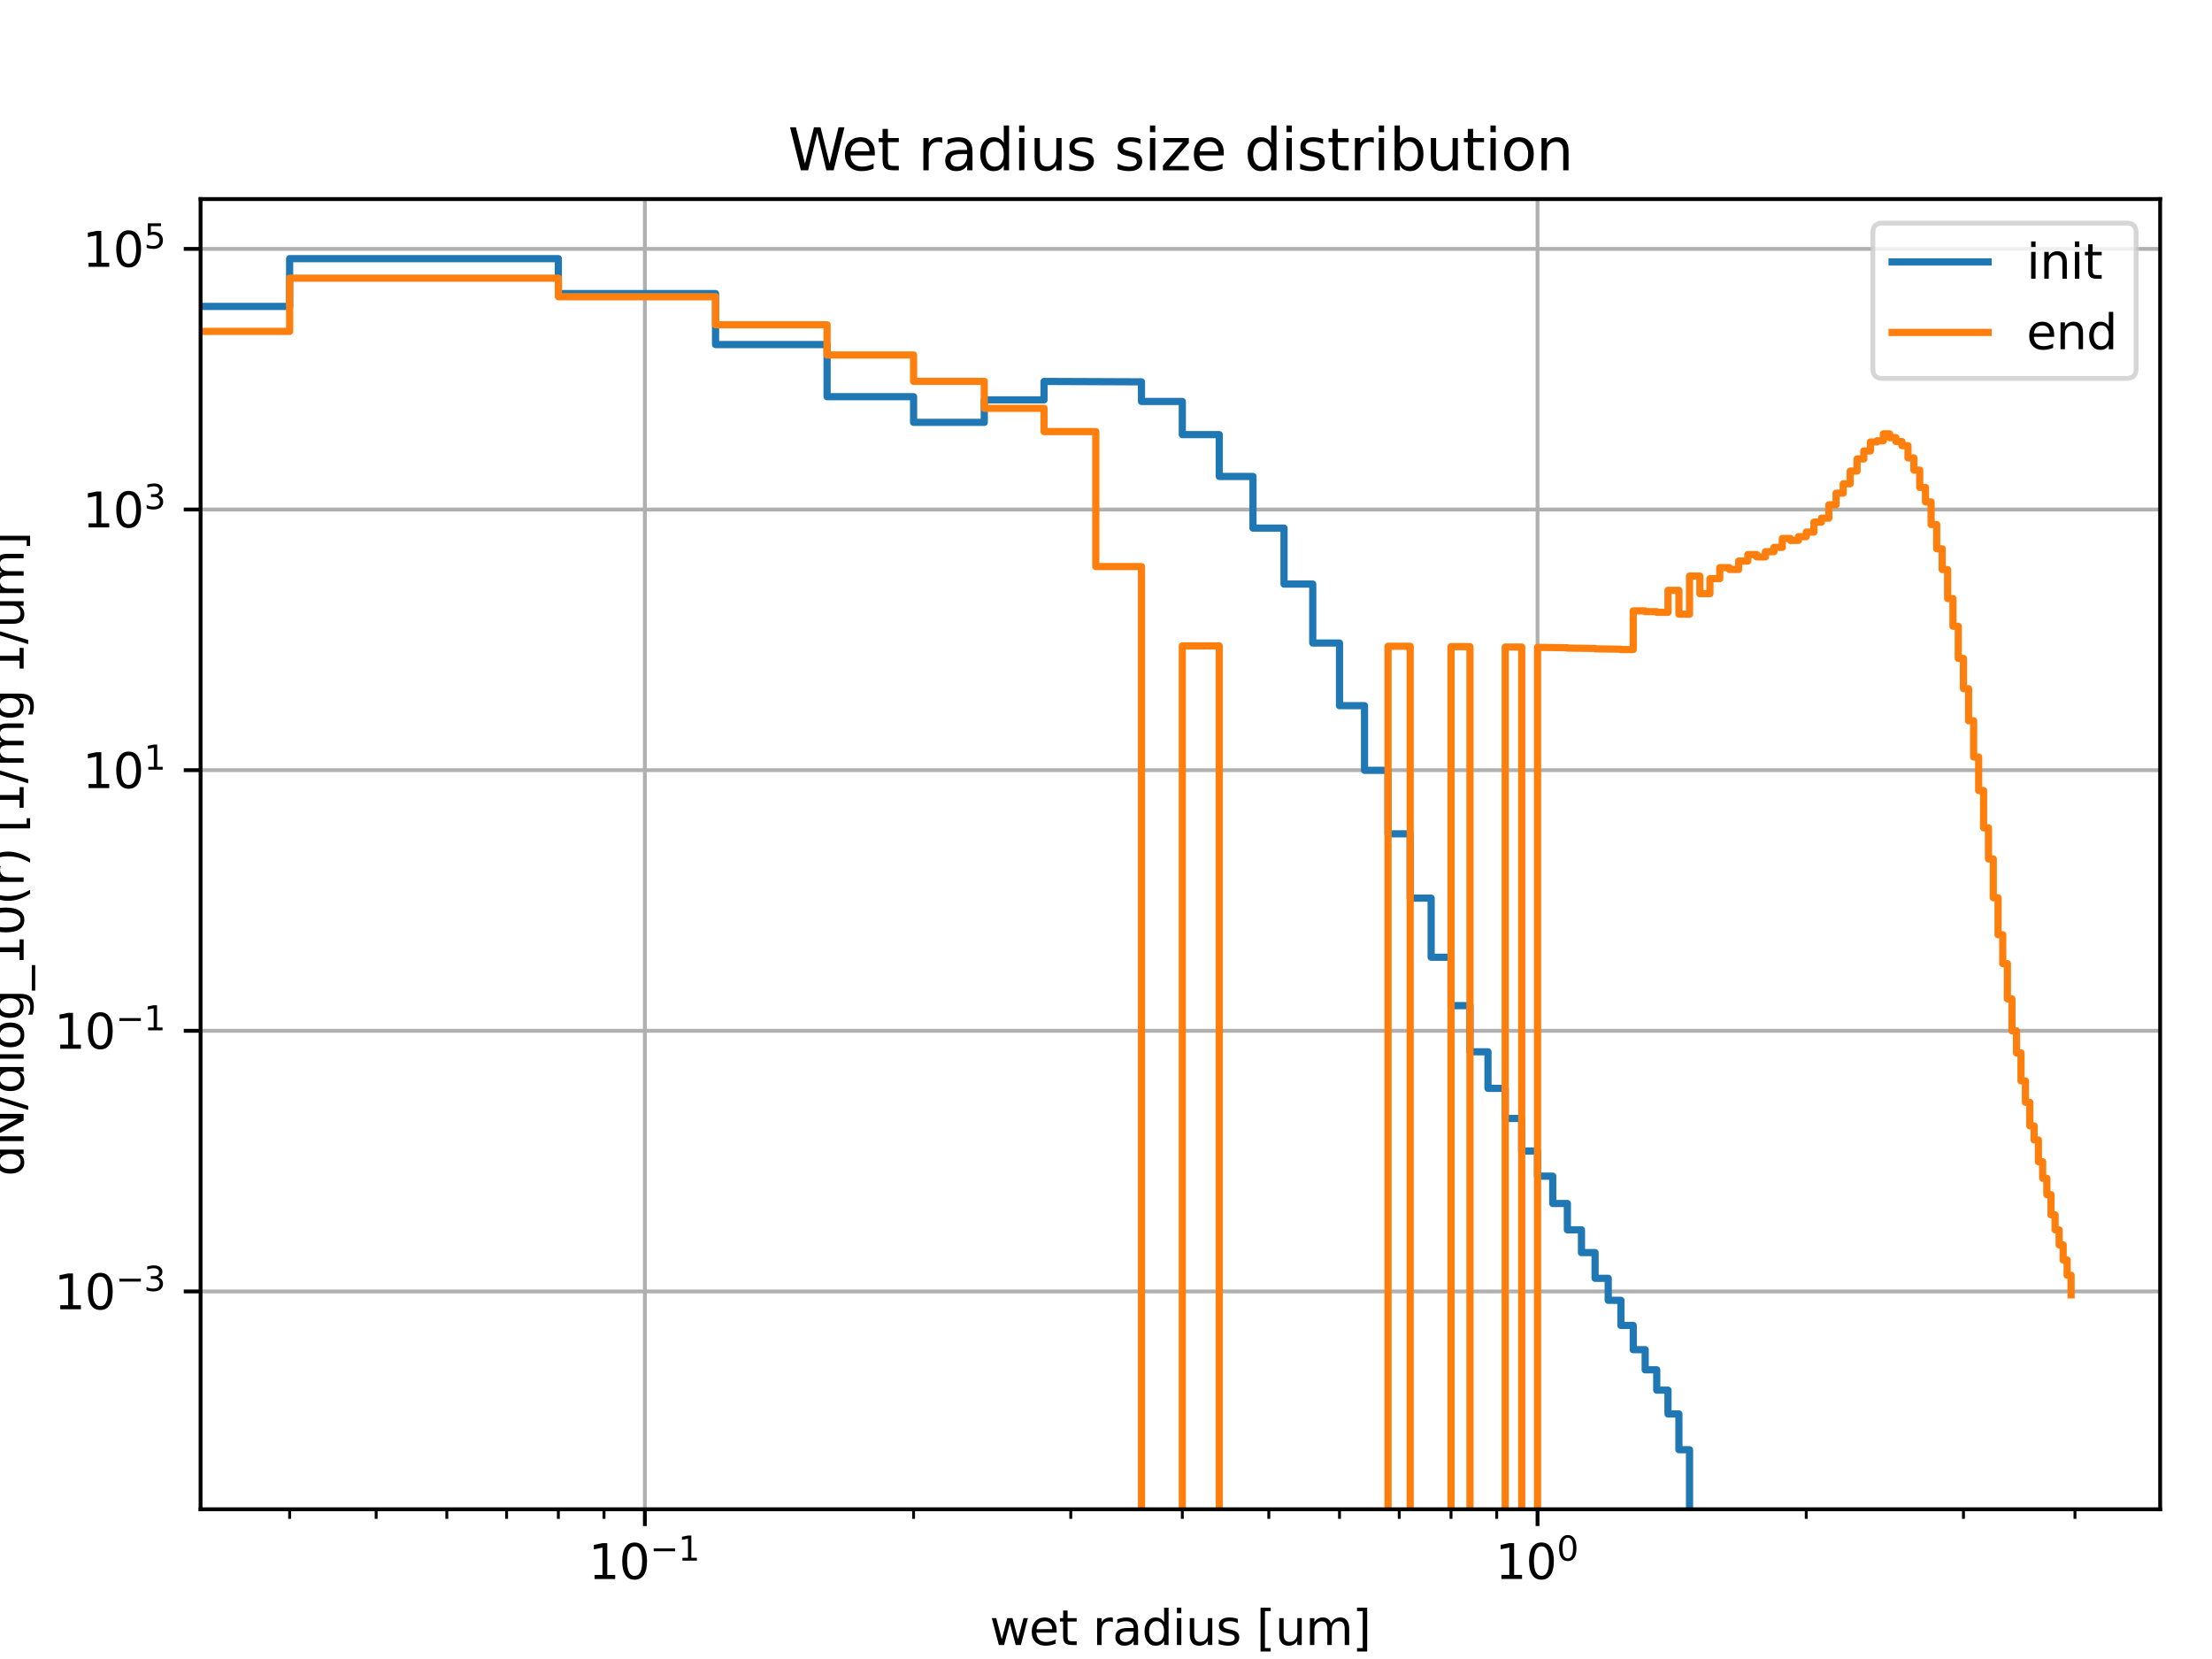 <?xml version="1.0" encoding="utf-8" standalone="no"?>
<!DOCTYPE svg PUBLIC "-//W3C//DTD SVG 1.1//EN"
  "http://www.w3.org/Graphics/SVG/1.1/DTD/svg11.dtd">
<svg height="345.6pt" version="1.1" viewBox="0 0 460.8 345.6" width="460.8pt" xmlns="http://www.w3.org/2000/svg" xmlns:xlink="http://www.w3.org/1999/xlink">
 <defs>
  <style type="text/css">*{stroke-linecap:butt;stroke-linejoin:round;}</style>
 </defs>
 <g id="figure_1">
  <g id="patch_1">
   <path d="M 0 345.6 
L 460.8 345.6 
L 460.8 0 
L 0 0 
z
" style="fill:#ffffff;"/>
  </g>
  <g id="axes_1">
   <g id="patch_2">
    <path d="M 41.782 314.408 
L 450 314.408 
L 450 41.472 
L 41.782 41.472 
z
" style="fill:#ffffff;"/>
   </g>
   <g id="matplotlib.axis_1">
    <g id="xtick_1">
     <g id="line2d_1">
      <path clip-path="url(#p5c4275920e)" d="M 134.338 314.408 
L 134.338 41.472 
" style="fill:none;stroke:#b0b0b0;stroke-linecap:square;stroke-width:0.8;"/>
     </g>
     <g id="line2d_2">
      <defs>
       <path d="M 0 0 
L 0 3.5 
" id="mc255685cd5" style="stroke:#000000;stroke-width:0.8;"/>
      </defs>
      <g>
       <use style="stroke:#000000;stroke-width:0.8;" x="134.338" xlink:href="#mc255685cd5" y="314.408"/>
      </g>
     </g>
     <g id="text_1">
      <!-- $\mathdefault{10^{-1}}$ -->
      <g transform="translate(122.588 329.006)scale(0.1 -0.1)">
       <defs>
        <path d="M 794 531 
L 1825 531 
L 1825 4091 
L 703 3866 
L 703 4441 
L 1819 4666 
L 2450 4666 
L 2450 531 
L 3481 531 
L 3481 0 
L 794 0 
L 794 531 
z
" id="DejaVuSans-31" transform="scale(0.016)"/>
        <path d="M 2034 4250 
Q 1547 4250 1301 3770 
Q 1056 3291 1056 2328 
Q 1056 1369 1301 889 
Q 1547 409 2034 409 
Q 2525 409 2770 889 
Q 3016 1369 3016 2328 
Q 3016 3291 2770 3770 
Q 2525 4250 2034 4250 
z
M 2034 4750 
Q 2819 4750 3233 4129 
Q 3647 3509 3647 2328 
Q 3647 1150 3233 529 
Q 2819 -91 2034 -91 
Q 1250 -91 836 529 
Q 422 1150 422 2328 
Q 422 3509 836 4129 
Q 1250 4750 2034 4750 
z
" id="DejaVuSans-30" transform="scale(0.016)"/>
        <path d="M 678 2272 
L 4684 2272 
L 4684 1741 
L 678 1741 
L 678 2272 
z
" id="DejaVuSans-2212" transform="scale(0.016)"/>
       </defs>
       <use transform="translate(0 0.684)" xlink:href="#DejaVuSans-31"/>
       <use transform="translate(63.623 0.684)" xlink:href="#DejaVuSans-30"/>
       <use transform="translate(128.203 38.966)scale(0.7)" xlink:href="#DejaVuSans-2212"/>
       <use transform="translate(186.855 38.966)scale(0.7)" xlink:href="#DejaVuSans-31"/>
      </g>
     </g>
    </g>
    <g id="xtick_2">
     <g id="line2d_3">
      <path clip-path="url(#p5c4275920e)" d="M 320.298 314.408 
L 320.298 41.472 
" style="fill:none;stroke:#b0b0b0;stroke-linecap:square;stroke-width:0.8;"/>
     </g>
     <g id="line2d_4">
      <g>
       <use style="stroke:#000000;stroke-width:0.8;" x="320.298" xlink:href="#mc255685cd5" y="314.408"/>
      </g>
     </g>
     <g id="text_2">
      <!-- $\mathdefault{10^{0}}$ -->
      <g transform="translate(311.498 329.006)scale(0.1 -0.1)">
       <use transform="translate(0 0.766)" xlink:href="#DejaVuSans-31"/>
       <use transform="translate(63.623 0.766)" xlink:href="#DejaVuSans-30"/>
       <use transform="translate(128.203 39.047)scale(0.7)" xlink:href="#DejaVuSans-30"/>
      </g>
     </g>
    </g>
    <g id="xtick_3">
     <g id="line2d_5">
      <defs>
       <path d="M 0 0 
L 0 2 
" id="mf6f0df341f" style="stroke:#000000;stroke-width:0.6;"/>
      </defs>
      <g>
       <use style="stroke:#000000;stroke-width:0.6;" x="60.337" xlink:href="#mf6f0df341f" y="314.408"/>
      </g>
     </g>
    </g>
    <g id="xtick_4">
     <g id="line2d_6">
      <g>
       <use style="stroke:#000000;stroke-width:0.6;" x="78.359" xlink:href="#mf6f0df341f" y="314.408"/>
      </g>
     </g>
    </g>
    <g id="xtick_5">
     <g id="line2d_7">
      <g>
       <use style="stroke:#000000;stroke-width:0.6;" x="93.083" xlink:href="#mf6f0df341f" y="314.408"/>
      </g>
     </g>
    </g>
    <g id="xtick_6">
     <g id="line2d_8">
      <g>
       <use style="stroke:#000000;stroke-width:0.6;" x="105.533" xlink:href="#mf6f0df341f" y="314.408"/>
      </g>
     </g>
    </g>
    <g id="xtick_7">
     <g id="line2d_9">
      <g>
       <use style="stroke:#000000;stroke-width:0.6;" x="116.317" xlink:href="#mf6f0df341f" y="314.408"/>
      </g>
     </g>
    </g>
    <g id="xtick_8">
     <g id="line2d_10">
      <g>
       <use style="stroke:#000000;stroke-width:0.6;" x="125.829" xlink:href="#mf6f0df341f" y="314.408"/>
      </g>
     </g>
    </g>
    <g id="xtick_9">
     <g id="line2d_11">
      <g>
       <use style="stroke:#000000;stroke-width:0.6;" x="190.317" xlink:href="#mf6f0df341f" y="314.408"/>
      </g>
     </g>
    </g>
    <g id="xtick_10">
     <g id="line2d_12">
      <g>
       <use style="stroke:#000000;stroke-width:0.6;" x="223.063" xlink:href="#mf6f0df341f" y="314.408"/>
      </g>
     </g>
    </g>
    <g id="xtick_11">
     <g id="line2d_13">
      <g>
       <use style="stroke:#000000;stroke-width:0.6;" x="246.297" xlink:href="#mf6f0df341f" y="314.408"/>
      </g>
     </g>
    </g>
    <g id="xtick_12">
     <g id="line2d_14">
      <g>
       <use style="stroke:#000000;stroke-width:0.6;" x="264.318" xlink:href="#mf6f0df341f" y="314.408"/>
      </g>
     </g>
    </g>
    <g id="xtick_13">
     <g id="line2d_15">
      <g>
       <use style="stroke:#000000;stroke-width:0.6;" x="279.043" xlink:href="#mf6f0df341f" y="314.408"/>
      </g>
     </g>
    </g>
    <g id="xtick_14">
     <g id="line2d_16">
      <g>
       <use style="stroke:#000000;stroke-width:0.6;" x="291.492" xlink:href="#mf6f0df341f" y="314.408"/>
      </g>
     </g>
    </g>
    <g id="xtick_15">
     <g id="line2d_17">
      <g>
       <use style="stroke:#000000;stroke-width:0.6;" x="302.276" xlink:href="#mf6f0df341f" y="314.408"/>
      </g>
     </g>
    </g>
    <g id="xtick_16">
     <g id="line2d_18">
      <g>
       <use style="stroke:#000000;stroke-width:0.6;" x="311.789" xlink:href="#mf6f0df341f" y="314.408"/>
      </g>
     </g>
    </g>
    <g id="xtick_17">
     <g id="line2d_19">
      <g>
       <use style="stroke:#000000;stroke-width:0.6;" x="376.277" xlink:href="#mf6f0df341f" y="314.408"/>
      </g>
     </g>
    </g>
    <g id="xtick_18">
     <g id="line2d_20">
      <g>
       <use style="stroke:#000000;stroke-width:0.6;" x="409.023" xlink:href="#mf6f0df341f" y="314.408"/>
      </g>
     </g>
    </g>
    <g id="xtick_19">
     <g id="line2d_21">
      <g>
       <use style="stroke:#000000;stroke-width:0.6;" x="432.256" xlink:href="#mf6f0df341f" y="314.408"/>
      </g>
     </g>
    </g>
    <g id="text_3">
     <!-- wet radius [um] -->
     <g transform="translate(206.19 342.685)scale(0.1 -0.1)">
      <defs>
       <path d="M 269 3500 
L 844 3500 
L 1563 769 
L 2278 3500 
L 2956 3500 
L 3675 769 
L 4391 3500 
L 4966 3500 
L 4050 0 
L 3372 0 
L 2619 2869 
L 1863 0 
L 1184 0 
L 269 3500 
z
" id="DejaVuSans-77" transform="scale(0.016)"/>
       <path d="M 3597 1894 
L 3597 1613 
L 953 1613 
Q 991 1019 1311 708 
Q 1631 397 2203 397 
Q 2534 397 2845 478 
Q 3156 559 3463 722 
L 3463 178 
Q 3153 47 2828 -22 
Q 2503 -91 2169 -91 
Q 1331 -91 842 396 
Q 353 884 353 1716 
Q 353 2575 817 3079 
Q 1281 3584 2069 3584 
Q 2775 3584 3186 3129 
Q 3597 2675 3597 1894 
z
M 3022 2063 
Q 3016 2534 2758 2815 
Q 2500 3097 2075 3097 
Q 1594 3097 1305 2825 
Q 1016 2553 972 2059 
L 3022 2063 
z
" id="DejaVuSans-65" transform="scale(0.016)"/>
       <path d="M 1172 4494 
L 1172 3500 
L 2356 3500 
L 2356 3053 
L 1172 3053 
L 1172 1153 
Q 1172 725 1289 603 
Q 1406 481 1766 481 
L 2356 481 
L 2356 0 
L 1766 0 
Q 1100 0 847 248 
Q 594 497 594 1153 
L 594 3053 
L 172 3053 
L 172 3500 
L 594 3500 
L 594 4494 
L 1172 4494 
z
" id="DejaVuSans-74" transform="scale(0.016)"/>
       <path id="DejaVuSans-20" transform="scale(0.016)"/>
       <path d="M 2631 2963 
Q 2534 3019 2420 3045 
Q 2306 3072 2169 3072 
Q 1681 3072 1420 2755 
Q 1159 2438 1159 1844 
L 1159 0 
L 581 0 
L 581 3500 
L 1159 3500 
L 1159 2956 
Q 1341 3275 1631 3429 
Q 1922 3584 2338 3584 
Q 2397 3584 2469 3576 
Q 2541 3569 2628 3553 
L 2631 2963 
z
" id="DejaVuSans-72" transform="scale(0.016)"/>
       <path d="M 2194 1759 
Q 1497 1759 1228 1600 
Q 959 1441 959 1056 
Q 959 750 1161 570 
Q 1363 391 1709 391 
Q 2188 391 2477 730 
Q 2766 1069 2766 1631 
L 2766 1759 
L 2194 1759 
z
M 3341 1997 
L 3341 0 
L 2766 0 
L 2766 531 
Q 2569 213 2275 61 
Q 1981 -91 1556 -91 
Q 1019 -91 701 211 
Q 384 513 384 1019 
Q 384 1609 779 1909 
Q 1175 2209 1959 2209 
L 2766 2209 
L 2766 2266 
Q 2766 2663 2505 2880 
Q 2244 3097 1772 3097 
Q 1472 3097 1187 3025 
Q 903 2953 641 2809 
L 641 3341 
Q 956 3463 1253 3523 
Q 1550 3584 1831 3584 
Q 2591 3584 2966 3190 
Q 3341 2797 3341 1997 
z
" id="DejaVuSans-61" transform="scale(0.016)"/>
       <path d="M 2906 2969 
L 2906 4863 
L 3481 4863 
L 3481 0 
L 2906 0 
L 2906 525 
Q 2725 213 2448 61 
Q 2172 -91 1784 -91 
Q 1150 -91 751 415 
Q 353 922 353 1747 
Q 353 2572 751 3078 
Q 1150 3584 1784 3584 
Q 2172 3584 2448 3432 
Q 2725 3281 2906 2969 
z
M 947 1747 
Q 947 1113 1208 752 
Q 1469 391 1925 391 
Q 2381 391 2643 752 
Q 2906 1113 2906 1747 
Q 2906 2381 2643 2742 
Q 2381 3103 1925 3103 
Q 1469 3103 1208 2742 
Q 947 2381 947 1747 
z
" id="DejaVuSans-64" transform="scale(0.016)"/>
       <path d="M 603 3500 
L 1178 3500 
L 1178 0 
L 603 0 
L 603 3500 
z
M 603 4863 
L 1178 4863 
L 1178 4134 
L 603 4134 
L 603 4863 
z
" id="DejaVuSans-69" transform="scale(0.016)"/>
       <path d="M 544 1381 
L 544 3500 
L 1119 3500 
L 1119 1403 
Q 1119 906 1312 657 
Q 1506 409 1894 409 
Q 2359 409 2629 706 
Q 2900 1003 2900 1516 
L 2900 3500 
L 3475 3500 
L 3475 0 
L 2900 0 
L 2900 538 
Q 2691 219 2414 64 
Q 2138 -91 1772 -91 
Q 1169 -91 856 284 
Q 544 659 544 1381 
z
M 1991 3584 
L 1991 3584 
z
" id="DejaVuSans-75" transform="scale(0.016)"/>
       <path d="M 2834 3397 
L 2834 2853 
Q 2591 2978 2328 3040 
Q 2066 3103 1784 3103 
Q 1356 3103 1142 2972 
Q 928 2841 928 2578 
Q 928 2378 1081 2264 
Q 1234 2150 1697 2047 
L 1894 2003 
Q 2506 1872 2764 1633 
Q 3022 1394 3022 966 
Q 3022 478 2636 193 
Q 2250 -91 1575 -91 
Q 1294 -91 989 -36 
Q 684 19 347 128 
L 347 722 
Q 666 556 975 473 
Q 1284 391 1588 391 
Q 1994 391 2212 530 
Q 2431 669 2431 922 
Q 2431 1156 2273 1281 
Q 2116 1406 1581 1522 
L 1381 1569 
Q 847 1681 609 1914 
Q 372 2147 372 2553 
Q 372 3047 722 3315 
Q 1072 3584 1716 3584 
Q 2034 3584 2315 3537 
Q 2597 3491 2834 3397 
z
" id="DejaVuSans-73" transform="scale(0.016)"/>
       <path d="M 550 4863 
L 1875 4863 
L 1875 4416 
L 1125 4416 
L 1125 -397 
L 1875 -397 
L 1875 -844 
L 550 -844 
L 550 4863 
z
" id="DejaVuSans-5b" transform="scale(0.016)"/>
       <path d="M 3328 2828 
Q 3544 3216 3844 3400 
Q 4144 3584 4550 3584 
Q 5097 3584 5394 3201 
Q 5691 2819 5691 2113 
L 5691 0 
L 5113 0 
L 5113 2094 
Q 5113 2597 4934 2840 
Q 4756 3084 4391 3084 
Q 3944 3084 3684 2787 
Q 3425 2491 3425 1978 
L 3425 0 
L 2847 0 
L 2847 2094 
Q 2847 2600 2669 2842 
Q 2491 3084 2119 3084 
Q 1678 3084 1418 2786 
Q 1159 2488 1159 1978 
L 1159 0 
L 581 0 
L 581 3500 
L 1159 3500 
L 1159 2956 
Q 1356 3278 1631 3431 
Q 1906 3584 2284 3584 
Q 2666 3584 2933 3390 
Q 3200 3197 3328 2828 
z
" id="DejaVuSans-6d" transform="scale(0.016)"/>
       <path d="M 1947 4863 
L 1947 -844 
L 622 -844 
L 622 -397 
L 1369 -397 
L 1369 4416 
L 622 4416 
L 622 4863 
L 1947 4863 
z
" id="DejaVuSans-5d" transform="scale(0.016)"/>
      </defs>
      <use xlink:href="#DejaVuSans-77"/>
      <use x="81.787" xlink:href="#DejaVuSans-65"/>
      <use x="143.311" xlink:href="#DejaVuSans-74"/>
      <use x="182.52" xlink:href="#DejaVuSans-20"/>
      <use x="214.307" xlink:href="#DejaVuSans-72"/>
      <use x="255.42" xlink:href="#DejaVuSans-61"/>
      <use x="316.699" xlink:href="#DejaVuSans-64"/>
      <use x="380.176" xlink:href="#DejaVuSans-69"/>
      <use x="407.959" xlink:href="#DejaVuSans-75"/>
      <use x="471.338" xlink:href="#DejaVuSans-73"/>
      <use x="523.438" xlink:href="#DejaVuSans-20"/>
      <use x="555.225" xlink:href="#DejaVuSans-5b"/>
      <use x="594.238" xlink:href="#DejaVuSans-75"/>
      <use x="657.617" xlink:href="#DejaVuSans-6d"/>
      <use x="755.029" xlink:href="#DejaVuSans-5d"/>
     </g>
    </g>
   </g>
   <g id="matplotlib.axis_2">
    <g id="ytick_1">
     <g id="line2d_22">
      <path clip-path="url(#p5c4275920e)" d="M 41.782 269.028 
L 450 269.028 
" style="fill:none;stroke:#b0b0b0;stroke-linecap:square;stroke-width:0.8;"/>
     </g>
     <g id="line2d_23">
      <defs>
       <path d="M 0 0 
L -3.5 0 
" id="m713f5a1867" style="stroke:#000000;stroke-width:0.8;"/>
      </defs>
      <g>
       <use style="stroke:#000000;stroke-width:0.8;" x="41.782" xlink:href="#m713f5a1867" y="269.028"/>
      </g>
     </g>
     <g id="text_4">
      <!-- $\mathdefault{10^{-3}}$ -->
      <g transform="translate(11.282 272.827)scale(0.1 -0.1)">
       <defs>
        <path d="M 2597 2516 
Q 3050 2419 3304 2112 
Q 3559 1806 3559 1356 
Q 3559 666 3084 287 
Q 2609 -91 1734 -91 
Q 1441 -91 1130 -33 
Q 819 25 488 141 
L 488 750 
Q 750 597 1062 519 
Q 1375 441 1716 441 
Q 2309 441 2620 675 
Q 2931 909 2931 1356 
Q 2931 1769 2642 2001 
Q 2353 2234 1838 2234 
L 1294 2234 
L 1294 2753 
L 1863 2753 
Q 2328 2753 2575 2939 
Q 2822 3125 2822 3475 
Q 2822 3834 2567 4026 
Q 2313 4219 1838 4219 
Q 1578 4219 1281 4162 
Q 984 4106 628 3988 
L 628 4550 
Q 988 4650 1302 4700 
Q 1616 4750 1894 4750 
Q 2613 4750 3031 4423 
Q 3450 4097 3450 3541 
Q 3450 3153 3228 2886 
Q 3006 2619 2597 2516 
z
" id="DejaVuSans-33" transform="scale(0.016)"/>
       </defs>
       <use transform="translate(0 0.766)" xlink:href="#DejaVuSans-31"/>
       <use transform="translate(63.623 0.766)" xlink:href="#DejaVuSans-30"/>
       <use transform="translate(128.203 39.047)scale(0.7)" xlink:href="#DejaVuSans-2212"/>
       <use transform="translate(186.855 39.047)scale(0.7)" xlink:href="#DejaVuSans-33"/>
      </g>
     </g>
    </g>
    <g id="ytick_2">
     <g id="line2d_24">
      <path clip-path="url(#p5c4275920e)" d="M 41.782 214.732 
L 450 214.732 
" style="fill:none;stroke:#b0b0b0;stroke-linecap:square;stroke-width:0.8;"/>
     </g>
     <g id="line2d_25">
      <g>
       <use style="stroke:#000000;stroke-width:0.8;" x="41.782" xlink:href="#m713f5a1867" y="214.732"/>
      </g>
     </g>
     <g id="text_5">
      <!-- $\mathdefault{10^{-1}}$ -->
      <g transform="translate(11.282 218.532)scale(0.1 -0.1)">
       <use transform="translate(0 0.684)" xlink:href="#DejaVuSans-31"/>
       <use transform="translate(63.623 0.684)" xlink:href="#DejaVuSans-30"/>
       <use transform="translate(128.203 38.966)scale(0.7)" xlink:href="#DejaVuSans-2212"/>
       <use transform="translate(186.855 38.966)scale(0.7)" xlink:href="#DejaVuSans-31"/>
      </g>
     </g>
    </g>
    <g id="ytick_3">
     <g id="line2d_26">
      <path clip-path="url(#p5c4275920e)" d="M 41.782 160.437 
L 450 160.437 
" style="fill:none;stroke:#b0b0b0;stroke-linecap:square;stroke-width:0.8;"/>
     </g>
     <g id="line2d_27">
      <g>
       <use style="stroke:#000000;stroke-width:0.8;" x="41.782" xlink:href="#m713f5a1867" y="160.437"/>
      </g>
     </g>
     <g id="text_6">
      <!-- $\mathdefault{10^{1}}$ -->
      <g transform="translate(17.182 164.236)scale(0.1 -0.1)">
       <use transform="translate(0 0.684)" xlink:href="#DejaVuSans-31"/>
       <use transform="translate(63.623 0.684)" xlink:href="#DejaVuSans-30"/>
       <use transform="translate(128.203 38.966)scale(0.7)" xlink:href="#DejaVuSans-31"/>
      </g>
     </g>
    </g>
    <g id="ytick_4">
     <g id="line2d_28">
      <path clip-path="url(#p5c4275920e)" d="M 41.782 106.141 
L 450 106.141 
" style="fill:none;stroke:#b0b0b0;stroke-linecap:square;stroke-width:0.8;"/>
     </g>
     <g id="line2d_29">
      <g>
       <use style="stroke:#000000;stroke-width:0.8;" x="41.782" xlink:href="#m713f5a1867" y="106.141"/>
      </g>
     </g>
     <g id="text_7">
      <!-- $\mathdefault{10^{3}}$ -->
      <g transform="translate(17.182 109.94)scale(0.1 -0.1)">
       <use transform="translate(0 0.766)" xlink:href="#DejaVuSans-31"/>
       <use transform="translate(63.623 0.766)" xlink:href="#DejaVuSans-30"/>
       <use transform="translate(128.203 39.047)scale(0.7)" xlink:href="#DejaVuSans-33"/>
      </g>
     </g>
    </g>
    <g id="ytick_5">
     <g id="line2d_30">
      <path clip-path="url(#p5c4275920e)" d="M 41.782 51.845 
L 450 51.845 
" style="fill:none;stroke:#b0b0b0;stroke-linecap:square;stroke-width:0.8;"/>
     </g>
     <g id="line2d_31">
      <g>
       <use style="stroke:#000000;stroke-width:0.8;" x="41.782" xlink:href="#m713f5a1867" y="51.845"/>
      </g>
     </g>
     <g id="text_8">
      <!-- $\mathdefault{10^{5}}$ -->
      <g transform="translate(17.182 55.645)scale(0.1 -0.1)">
       <defs>
        <path d="M 691 4666 
L 3169 4666 
L 3169 4134 
L 1269 4134 
L 1269 2991 
Q 1406 3038 1543 3061 
Q 1681 3084 1819 3084 
Q 2600 3084 3056 2656 
Q 3513 2228 3513 1497 
Q 3513 744 3044 326 
Q 2575 -91 1722 -91 
Q 1428 -91 1123 -41 
Q 819 9 494 109 
L 494 744 
Q 775 591 1075 516 
Q 1375 441 1709 441 
Q 2250 441 2565 725 
Q 2881 1009 2881 1497 
Q 2881 1984 2565 2268 
Q 2250 2553 1709 2553 
Q 1456 2553 1204 2497 
Q 953 2441 691 2322 
L 691 4666 
z
" id="DejaVuSans-35" transform="scale(0.016)"/>
       </defs>
       <use transform="translate(0 0.684)" xlink:href="#DejaVuSans-31"/>
       <use transform="translate(63.623 0.684)" xlink:href="#DejaVuSans-30"/>
       <use transform="translate(128.203 38.966)scale(0.7)" xlink:href="#DejaVuSans-35"/>
      </g>
     </g>
    </g>
    <g id="text_9">
     <!-- dN/dlog_10(r) [1/mg 1/um] -->
     <g transform="translate(4.924 245.05)rotate(-90)scale(0.1 -0.1)">
      <defs>
       <path d="M 628 4666 
L 1478 4666 
L 3547 763 
L 3547 4666 
L 4159 4666 
L 4159 0 
L 3309 0 
L 1241 3903 
L 1241 0 
L 628 0 
L 628 4666 
z
" id="DejaVuSans-4e" transform="scale(0.016)"/>
       <path d="M 1625 4666 
L 2156 4666 
L 531 -594 
L 0 -594 
L 1625 4666 
z
" id="DejaVuSans-2f" transform="scale(0.016)"/>
       <path d="M 603 4863 
L 1178 4863 
L 1178 0 
L 603 0 
L 603 4863 
z
" id="DejaVuSans-6c" transform="scale(0.016)"/>
       <path d="M 1959 3097 
Q 1497 3097 1228 2736 
Q 959 2375 959 1747 
Q 959 1119 1226 758 
Q 1494 397 1959 397 
Q 2419 397 2687 759 
Q 2956 1122 2956 1747 
Q 2956 2369 2687 2733 
Q 2419 3097 1959 3097 
z
M 1959 3584 
Q 2709 3584 3137 3096 
Q 3566 2609 3566 1747 
Q 3566 888 3137 398 
Q 2709 -91 1959 -91 
Q 1206 -91 779 398 
Q 353 888 353 1747 
Q 353 2609 779 3096 
Q 1206 3584 1959 3584 
z
" id="DejaVuSans-6f" transform="scale(0.016)"/>
       <path d="M 2906 1791 
Q 2906 2416 2648 2759 
Q 2391 3103 1925 3103 
Q 1463 3103 1205 2759 
Q 947 2416 947 1791 
Q 947 1169 1205 825 
Q 1463 481 1925 481 
Q 2391 481 2648 825 
Q 2906 1169 2906 1791 
z
M 3481 434 
Q 3481 -459 3084 -895 
Q 2688 -1331 1869 -1331 
Q 1566 -1331 1297 -1286 
Q 1028 -1241 775 -1147 
L 775 -588 
Q 1028 -725 1275 -790 
Q 1522 -856 1778 -856 
Q 2344 -856 2625 -561 
Q 2906 -266 2906 331 
L 2906 616 
Q 2728 306 2450 153 
Q 2172 0 1784 0 
Q 1141 0 747 490 
Q 353 981 353 1791 
Q 353 2603 747 3093 
Q 1141 3584 1784 3584 
Q 2172 3584 2450 3431 
Q 2728 3278 2906 2969 
L 2906 3500 
L 3481 3500 
L 3481 434 
z
" id="DejaVuSans-67" transform="scale(0.016)"/>
       <path d="M 3263 -1063 
L 3263 -1509 
L -63 -1509 
L -63 -1063 
L 3263 -1063 
z
" id="DejaVuSans-5f" transform="scale(0.016)"/>
       <path d="M 1984 4856 
Q 1566 4138 1362 3434 
Q 1159 2731 1159 2009 
Q 1159 1288 1364 580 
Q 1569 -128 1984 -844 
L 1484 -844 
Q 1016 -109 783 600 
Q 550 1309 550 2009 
Q 550 2706 781 3412 
Q 1013 4119 1484 4856 
L 1984 4856 
z
" id="DejaVuSans-28" transform="scale(0.016)"/>
       <path d="M 513 4856 
L 1013 4856 
Q 1481 4119 1714 3412 
Q 1947 2706 1947 2009 
Q 1947 1309 1714 600 
Q 1481 -109 1013 -844 
L 513 -844 
Q 928 -128 1133 580 
Q 1338 1288 1338 2009 
Q 1338 2731 1133 3434 
Q 928 4138 513 4856 
z
" id="DejaVuSans-29" transform="scale(0.016)"/>
      </defs>
      <use xlink:href="#DejaVuSans-64"/>
      <use x="63.477" xlink:href="#DejaVuSans-4e"/>
      <use x="138.281" xlink:href="#DejaVuSans-2f"/>
      <use x="171.973" xlink:href="#DejaVuSans-64"/>
      <use x="235.449" xlink:href="#DejaVuSans-6c"/>
      <use x="263.232" xlink:href="#DejaVuSans-6f"/>
      <use x="324.414" xlink:href="#DejaVuSans-67"/>
      <use x="387.891" xlink:href="#DejaVuSans-5f"/>
      <use x="437.891" xlink:href="#DejaVuSans-31"/>
      <use x="501.514" xlink:href="#DejaVuSans-30"/>
      <use x="565.137" xlink:href="#DejaVuSans-28"/>
      <use x="604.15" xlink:href="#DejaVuSans-72"/>
      <use x="645.264" xlink:href="#DejaVuSans-29"/>
      <use x="684.277" xlink:href="#DejaVuSans-20"/>
      <use x="716.064" xlink:href="#DejaVuSans-5b"/>
      <use x="755.078" xlink:href="#DejaVuSans-31"/>
      <use x="818.701" xlink:href="#DejaVuSans-2f"/>
      <use x="852.393" xlink:href="#DejaVuSans-6d"/>
      <use x="949.805" xlink:href="#DejaVuSans-67"/>
      <use x="1013.281" xlink:href="#DejaVuSans-20"/>
      <use x="1045.068" xlink:href="#DejaVuSans-31"/>
      <use x="1108.691" xlink:href="#DejaVuSans-2f"/>
      <use x="1142.383" xlink:href="#DejaVuSans-75"/>
      <use x="1205.762" xlink:href="#DejaVuSans-6d"/>
      <use x="1303.174" xlink:href="#DejaVuSans-5d"/>
     </g>
    </g>
   </g>
   <g id="line2d_32">
    <path clip-path="url(#p5c4275920e)" d="M -1 63.838 
L 60.337 63.838 
L 60.337 53.878 
L 116.317 53.878 
L 116.317 61.153 
L 149.063 61.153 
L 149.063 71.78 
L 172.296 71.78 
L 172.296 82.633 
L 190.317 82.633 
L 190.317 87.985 
L 205.042 87.985 
L 205.042 83.303 
L 217.491 83.303 
L 217.491 79.461 
L 237.788 79.545 
L 237.788 83.633 
L 246.297 83.633 
L 246.297 90.54 
L 253.994 90.54 
L 253.994 99.256 
L 261.021 99.256 
L 261.021 110.016 
L 267.486 110.016 
L 267.486 121.67 
L 273.471 121.67 
L 273.471 133.957 
L 279.043 133.957 
L 279.043 147.006 
L 284.255 147.006 
L 284.255 160.47 
L 289.151 160.47 
L 289.151 173.706 
L 293.767 173.706 
L 293.767 187.097 
L 298.134 187.097 
L 298.134 199.406 
L 302.276 199.406 
L 302.276 209.492 
L 306.217 209.492 
L 306.217 219.105 
L 309.974 219.105 
L 309.974 226.725 
L 313.564 226.725 
L 313.564 232.993 
L 317.001 232.993 
L 317.001 239.781 
L 320.298 239.781 
L 320.298 245.017 
L 323.465 245.017 
L 323.465 250.707 
L 326.513 250.707 
L 326.513 256.19 
L 329.45 256.19 
L 329.45 260.939 
L 332.284 260.939 
L 332.284 266.291 
L 335.022 266.291 
L 335.022 270.882 
L 337.67 270.882 
L 337.67 276.114 
L 340.234 276.114 
L 340.234 281.165 
L 342.719 281.165 
L 342.719 285.357 
L 345.13 285.357 
L 345.13 289.593 
L 347.471 289.593 
L 347.471 294.551 
L 349.747 294.551 
L 349.747 302.002 
L 351.959 302.002 
L 351.959 346.6 
L 351.959 346.6 
" style="fill:none;stroke:#1f77b4;stroke-linecap:square;stroke-width:1.5;"/>
   </g>
   <g id="line2d_33">
    <path clip-path="url(#p5c4275920e)" d="M -1 69.035 
L 60.337 69.035 
L 60.337 57.946 
L 116.317 57.946 
L 116.317 61.814 
L 149.063 61.814 
L 149.063 67.663 
L 172.296 67.663 
L 172.296 73.945 
L 190.317 73.945 
L 190.317 79.447 
L 205.042 79.447 
L 205.042 85.055 
L 217.491 85.055 
L 217.491 89.906 
L 228.276 89.906 
L 228.276 118.022 
L 237.788 118.022 
L 237.788 346.6 
M 246.297 346.6 
L 246.297 134.555 
L 253.994 134.555 
L 253.994 346.6 
M 289.151 346.6 
L 289.151 134.631 
L 293.767 134.631 
L 293.767 346.6 
M 302.276 346.6 
L 302.276 134.707 
L 306.217 134.707 
L 306.217 346.6 
M 313.564 346.6 
L 313.564 134.783 
L 317.001 134.783 
L 317.001 346.6 
M 320.298 346.6 
L 320.298 134.859 
L 326.513 134.935 
L 326.513 135.011 
L 332.284 135.087 
L 332.284 135.163 
L 337.67 135.24 
L 337.67 135.316 
L 340.234 135.316 
L 340.234 127.258 
L 342.719 127.258 
L 342.719 127.411 
L 345.13 127.411 
L 345.13 127.565 
L 347.471 127.565 
L 347.471 122.975 
L 349.747 122.975 
L 349.747 127.948 
L 351.959 127.948 
L 351.959 120.005 
L 354.113 120.005 
L 354.113 123.664 
L 356.211 123.664 
L 356.211 120.539 
L 358.256 120.539 
L 358.256 118.248 
L 360.25 118.248 
L 360.25 118.623 
L 362.196 118.623 
L 362.196 116.878 
L 364.096 116.878 
L 364.096 115.528 
L 365.953 115.528 
L 365.953 116.011 
L 367.768 116.011 
L 367.768 114.924 
L 369.543 114.924 
L 369.543 114.038 
L 371.28 114.038 
L 371.28 112.174 
L 372.98 112.174 
L 372.98 112.587 
L 374.645 112.587 
L 374.645 111.795 
L 376.277 111.795 
L 376.277 110.836 
L 377.876 110.836 
L 377.876 108.765 
L 379.444 108.765 
L 379.444 107.937 
L 380.983 107.937 
L 380.983 105.163 
L 382.492 105.163 
L 382.492 102.741 
L 383.974 102.741 
L 383.974 100.778 
L 385.43 100.778 
L 385.43 98.137 
L 386.859 98.137 
L 386.859 95.602 
L 388.264 95.602 
L 388.264 93.937 
L 389.644 93.937 
L 389.644 92.07 
L 391.001 92.07 
L 391.001 91.823 
L 392.336 91.823 
L 392.336 90.384 
L 393.65 90.384 
L 393.65 91.171 
L 394.942 91.171 
L 394.942 91.973 
L 396.214 91.973 
L 396.214 92.835 
L 397.466 92.835 
L 397.466 95.389 
L 398.699 95.389 
L 398.699 97.932 
L 399.913 97.932 
L 399.913 101.545 
L 401.11 101.545 
L 401.11 104.554 
L 402.289 104.554 
L 402.289 109.269 
L 403.451 109.269 
L 403.451 114.323 
L 404.596 114.323 
L 404.596 118.651 
L 405.726 118.651 
L 405.726 124.695 
L 406.84 124.695 
L 406.84 130.458 
L 407.939 130.458 
L 407.939 137.159 
L 409.023 137.159 
L 409.023 143.458 
L 410.092 143.458 
L 410.092 150.147 
L 411.148 150.147 
L 411.148 157.7 
L 412.19 157.7 
L 412.19 164.677 
L 413.219 164.677 
L 413.219 172.441 
L 414.235 172.441 
L 414.235 178.933 
L 415.238 178.933 
L 415.238 187.018 
L 416.229 187.018 
L 416.229 194.717 
L 417.208 194.717 
L 417.208 200.744 
L 418.175 200.744 
L 418.175 208.095 
L 419.131 208.095 
L 419.131 214.742 
L 420.076 214.742 
L 420.076 219.334 
L 421.009 219.334 
L 421.009 225.168 
L 421.932 225.168 
L 421.932 229.634 
L 422.845 229.634 
L 422.845 234.54 
L 423.747 234.54 
L 423.747 237.47 
L 424.64 237.47 
L 424.64 242.02 
L 425.522 242.02 
L 425.522 245.467 
L 426.395 245.467 
L 426.395 248.869 
L 427.259 248.869 
L 427.259 253.072 
L 428.114 253.072 
L 428.114 256.196 
L 428.959 256.196 
L 428.959 259.329 
L 429.796 259.329 
L 429.796 262.48 
L 430.625 262.48 
L 430.625 265.653 
L 431.445 265.653 
L 431.445 269.747 
L 431.445 269.747 
" style="fill:none;stroke:#ff7f0e;stroke-linecap:square;stroke-width:1.5;"/>
   </g>
   <g id="patch_3">
    <path d="M 41.782 314.408 
L 41.782 41.472 
" style="fill:none;stroke:#000000;stroke-linecap:square;stroke-linejoin:miter;stroke-width:0.8;"/>
   </g>
   <g id="patch_4">
    <path d="M 450 314.408 
L 450 41.472 
" style="fill:none;stroke:#000000;stroke-linecap:square;stroke-linejoin:miter;stroke-width:0.8;"/>
   </g>
   <g id="patch_5">
    <path d="M 41.782 314.408 
L 450 314.408 
" style="fill:none;stroke:#000000;stroke-linecap:square;stroke-linejoin:miter;stroke-width:0.8;"/>
   </g>
   <g id="patch_6">
    <path d="M 41.782 41.472 
L 450 41.472 
" style="fill:none;stroke:#000000;stroke-linecap:square;stroke-linejoin:miter;stroke-width:0.8;"/>
   </g>
   <g id="text_10">
    <!-- Wet radius size distribution -->
    <g transform="translate(164.174 35.472)scale(0.12 -0.12)">
     <defs>
      <path d="M 213 4666 
L 850 4666 
L 1831 722 
L 2809 4666 
L 3519 4666 
L 4500 722 
L 5478 4666 
L 6119 4666 
L 4947 0 
L 4153 0 
L 3169 4050 
L 2175 0 
L 1381 0 
L 213 4666 
z
" id="DejaVuSans-57" transform="scale(0.016)"/>
      <path d="M 353 3500 
L 3084 3500 
L 3084 2975 
L 922 459 
L 3084 459 
L 3084 0 
L 275 0 
L 275 525 
L 2438 3041 
L 353 3041 
L 353 3500 
z
" id="DejaVuSans-7a" transform="scale(0.016)"/>
      <path d="M 3116 1747 
Q 3116 2381 2855 2742 
Q 2594 3103 2138 3103 
Q 1681 3103 1420 2742 
Q 1159 2381 1159 1747 
Q 1159 1113 1420 752 
Q 1681 391 2138 391 
Q 2594 391 2855 752 
Q 3116 1113 3116 1747 
z
M 1159 2969 
Q 1341 3281 1617 3432 
Q 1894 3584 2278 3584 
Q 2916 3584 3314 3078 
Q 3713 2572 3713 1747 
Q 3713 922 3314 415 
Q 2916 -91 2278 -91 
Q 1894 -91 1617 61 
Q 1341 213 1159 525 
L 1159 0 
L 581 0 
L 581 4863 
L 1159 4863 
L 1159 2969 
z
" id="DejaVuSans-62" transform="scale(0.016)"/>
      <path d="M 3513 2113 
L 3513 0 
L 2938 0 
L 2938 2094 
Q 2938 2591 2744 2837 
Q 2550 3084 2163 3084 
Q 1697 3084 1428 2787 
Q 1159 2491 1159 1978 
L 1159 0 
L 581 0 
L 581 3500 
L 1159 3500 
L 1159 2956 
Q 1366 3272 1645 3428 
Q 1925 3584 2291 3584 
Q 2894 3584 3203 3211 
Q 3513 2838 3513 2113 
z
" id="DejaVuSans-6e" transform="scale(0.016)"/>
     </defs>
     <use xlink:href="#DejaVuSans-57"/>
     <use x="93.002" xlink:href="#DejaVuSans-65"/>
     <use x="154.525" xlink:href="#DejaVuSans-74"/>
     <use x="193.734" xlink:href="#DejaVuSans-20"/>
     <use x="225.521" xlink:href="#DejaVuSans-72"/>
     <use x="266.635" xlink:href="#DejaVuSans-61"/>
     <use x="327.914" xlink:href="#DejaVuSans-64"/>
     <use x="391.391" xlink:href="#DejaVuSans-69"/>
     <use x="419.174" xlink:href="#DejaVuSans-75"/>
     <use x="482.553" xlink:href="#DejaVuSans-73"/>
     <use x="534.652" xlink:href="#DejaVuSans-20"/>
     <use x="566.439" xlink:href="#DejaVuSans-73"/>
     <use x="618.539" xlink:href="#DejaVuSans-69"/>
     <use x="646.322" xlink:href="#DejaVuSans-7a"/>
     <use x="698.812" xlink:href="#DejaVuSans-65"/>
     <use x="760.336" xlink:href="#DejaVuSans-20"/>
     <use x="792.123" xlink:href="#DejaVuSans-64"/>
     <use x="855.6" xlink:href="#DejaVuSans-69"/>
     <use x="883.383" xlink:href="#DejaVuSans-73"/>
     <use x="935.482" xlink:href="#DejaVuSans-74"/>
     <use x="974.691" xlink:href="#DejaVuSans-72"/>
     <use x="1015.805" xlink:href="#DejaVuSans-69"/>
     <use x="1043.588" xlink:href="#DejaVuSans-62"/>
     <use x="1107.064" xlink:href="#DejaVuSans-75"/>
     <use x="1170.443" xlink:href="#DejaVuSans-74"/>
     <use x="1209.652" xlink:href="#DejaVuSans-69"/>
     <use x="1237.436" xlink:href="#DejaVuSans-6f"/>
     <use x="1298.617" xlink:href="#DejaVuSans-6e"/>
    </g>
   </g>
   <g id="legend_1">
    <g id="patch_7">
     <path d="M 392.161 78.828 
L 443 78.828 
Q 445 78.828 445 76.828 
L 445 48.472 
Q 445 46.472 443 46.472 
L 392.161 46.472 
Q 390.161 46.472 390.161 48.472 
L 390.161 76.828 
Q 390.161 78.828 392.161 78.828 
z
" style="fill:#ffffff;opacity:0.8;stroke:#cccccc;stroke-linejoin:miter;"/>
    </g>
    <g id="line2d_34">
     <path d="M 394.161 54.57 
L 414.161 54.57 
" style="fill:none;stroke:#1f77b4;stroke-linecap:square;stroke-width:1.5;"/>
    </g>
    <g id="line2d_35"/>
    <g id="text_11">
     <!-- init -->
     <g transform="translate(422.161 58.07)scale(0.1 -0.1)">
      <use xlink:href="#DejaVuSans-69"/>
      <use x="27.783" xlink:href="#DejaVuSans-6e"/>
      <use x="91.162" xlink:href="#DejaVuSans-69"/>
      <use x="118.945" xlink:href="#DejaVuSans-74"/>
     </g>
    </g>
    <g id="line2d_36">
     <path d="M 394.161 69.249 
L 414.161 69.249 
" style="fill:none;stroke:#ff7f0e;stroke-linecap:square;stroke-width:1.5;"/>
    </g>
    <g id="line2d_37"/>
    <g id="text_12">
     <!-- end -->
     <g transform="translate(422.161 72.749)scale(0.1 -0.1)">
      <use xlink:href="#DejaVuSans-65"/>
      <use x="61.523" xlink:href="#DejaVuSans-6e"/>
      <use x="124.902" xlink:href="#DejaVuSans-64"/>
     </g>
    </g>
   </g>
  </g>
 </g>
 <defs>
  <clipPath id="p5c4275920e">
   <rect height="272.936" width="408.218" x="41.782" y="41.472"/>
  </clipPath>
 </defs>
</svg>
